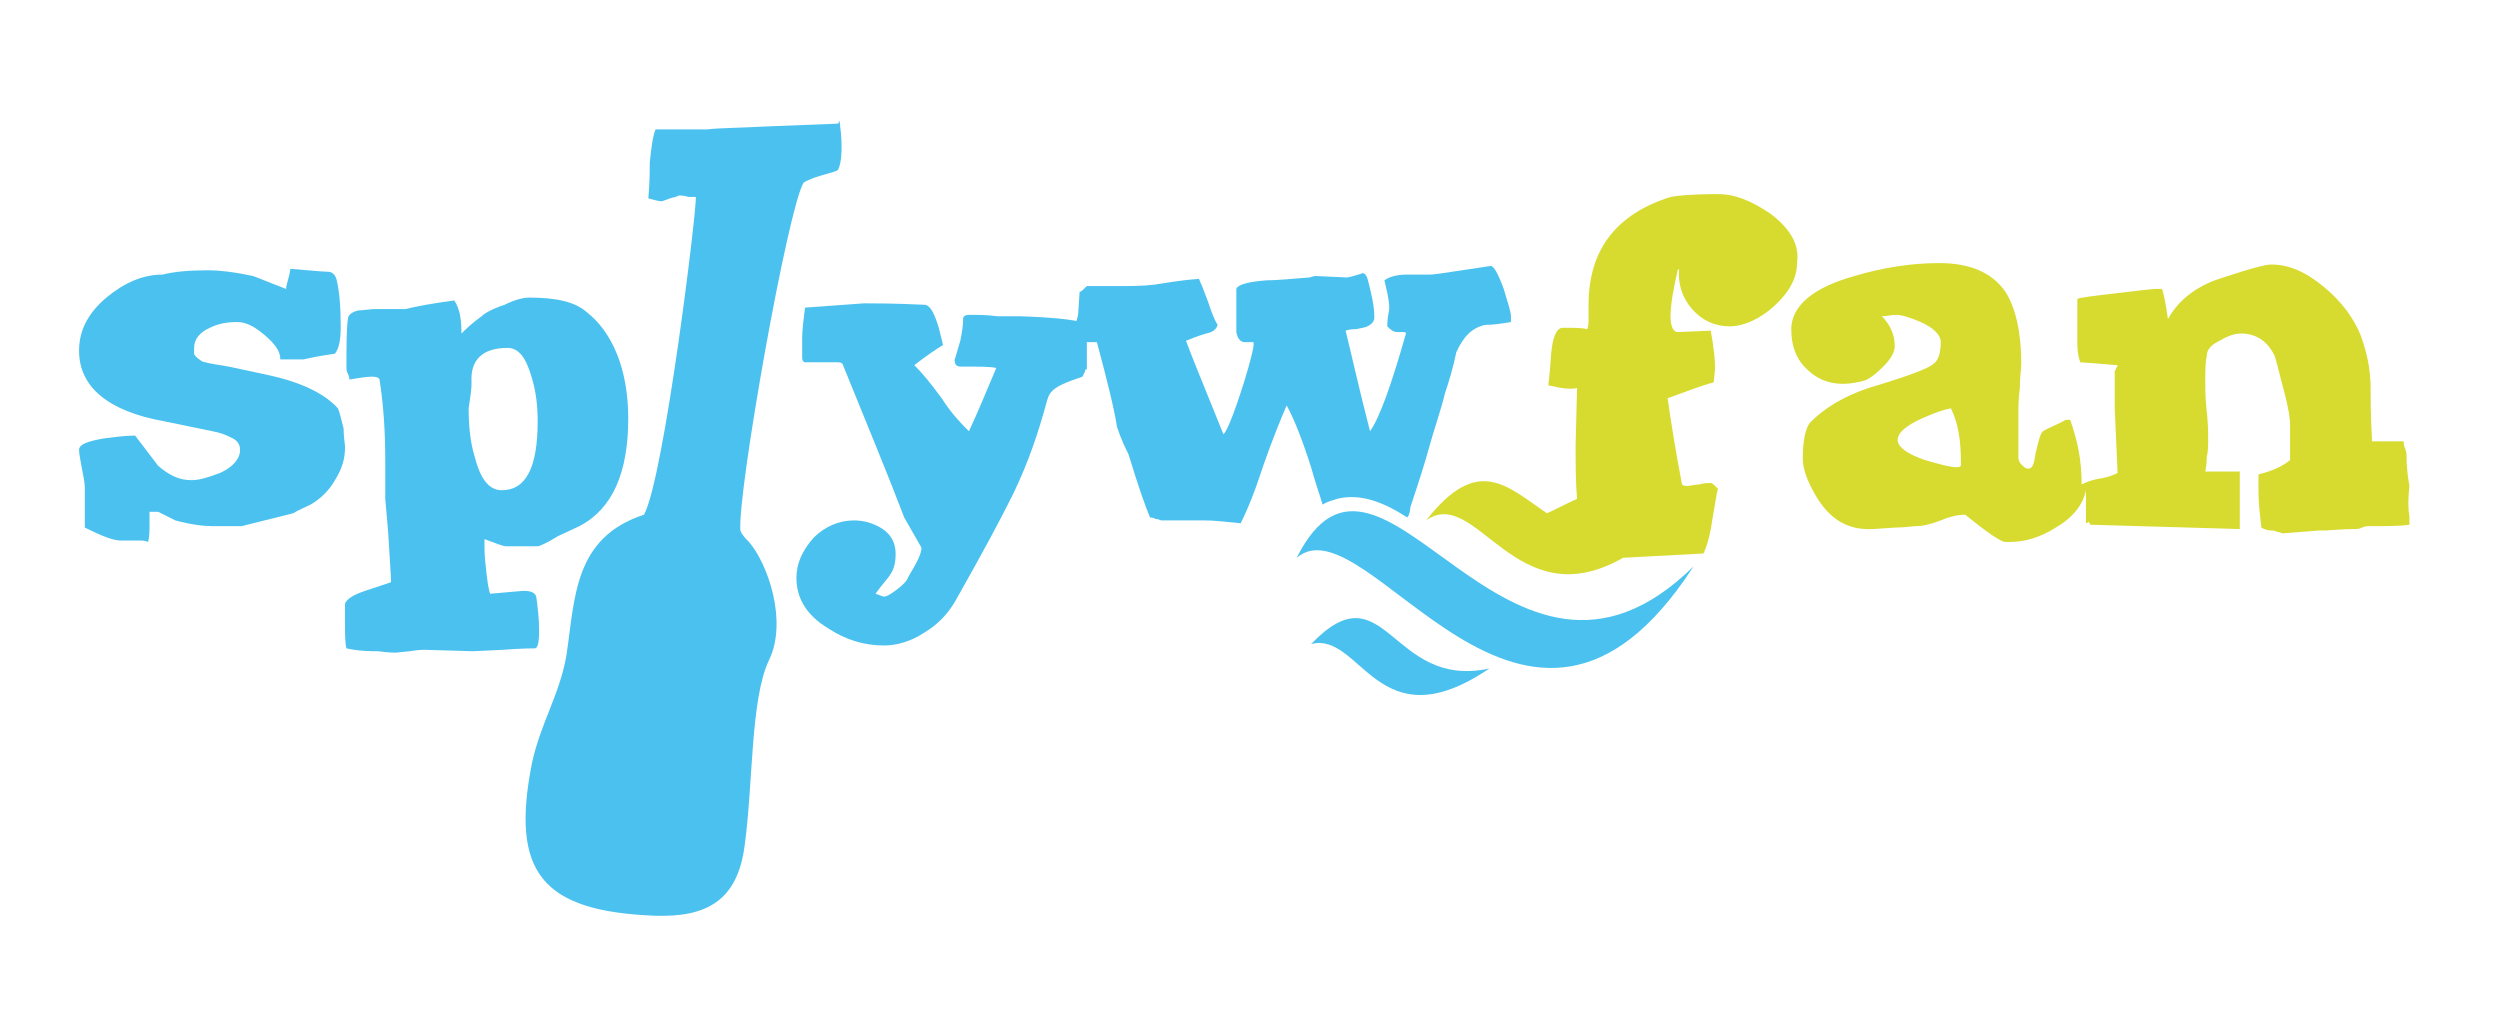 <?xml version="1.0" encoding="utf-8"?>
<!-- Generator: Adobe Illustrator 25.2.3, SVG Export Plug-In . SVG Version: 6.00 Build 0)  -->
<svg version="1.1" id="Warstwa_1" xmlns="http://www.w3.org/2000/svg" xmlns:xlink="http://www.w3.org/1999/xlink" x="0px" y="0px"
	 viewBox="0 0 173.9 70.3" style="enable-background:new 0 0 173.9 70.3;" xml:space="preserve">
<style type="text/css">
	.st0{fill:#4AC1EE;}
	.st1{fill:#D7DB2F;}
	.st2{fill:#020203;}
	.st3{fill-rule:evenodd;clip-rule:evenodd;fill:#D7DB2F;}
	.st4{fill-rule:evenodd;clip-rule:evenodd;fill:#4AC1EE;}
	.st5{fill-rule:evenodd;clip-rule:evenodd;fill:#1D71B8;}
	.st6{fill:#FFFFFF;}
</style>
<path class="st0" d="M24,31.1c0,0.8-0.2,1.5-0.7,2.3c-0.4,0.7-1,1.3-1.7,1.7c-0.4,0.2-0.9,0.4-1.2,0.6l-3.6,0.9c-0.1,0-0.4,0-1,0
	l-1,0c-0.6,0-1.5-0.1-2.6-0.4c-0.4-0.2-0.8-0.4-1.2-0.6h-0.6c0,0.3,0,0.6,0,0.9c0,0.4,0,0.8-0.1,1.2c-0.2-0.1-0.4-0.1-0.6-0.1H9.2
	c-0.1,0-0.2,0-0.4,0c-0.2,0-0.4,0-0.4,0c-0.5,0-1.3-0.3-2.5-0.9v-2.8c0-0.3-0.1-0.8-0.2-1.3c-0.1-0.6-0.2-1-0.2-1.3
	c0-0.4,0.6-0.6,1.7-0.8c0.8-0.1,1.5-0.2,2.2-0.2l1.6,2.1c0.7,0.6,1.4,1,2.3,1c0.6,0,1.2-0.2,2-0.5c0.9-0.4,1.4-1,1.4-1.6
	c0-0.4-0.2-0.7-0.7-0.9c-0.4-0.2-0.7-0.3-1.2-0.4l-3.4-0.7c-3.9-0.7-5.9-2.4-5.9-4.9c0-1.4,0.6-2.6,1.9-3.7c1.2-1,2.5-1.6,3.9-1.6
	c0.8-0.2,1.8-0.3,3.2-0.3c0.7,0,1.7,0.1,3.1,0.4c0.3,0.1,1,0.4,2.3,0.9c0-0.3,0.2-0.7,0.3-1.4c1.3,0.1,2.2,0.2,2.6,0.2
	c0.3,0,0.5,0.2,0.6,0.5c0.2,0.8,0.3,1.9,0.3,3.3c0,0.9-0.1,1.5-0.4,1.9c-1.4,0.2-2.2,0.4-2.2,0.4h-1.6c0-0.6-0.4-1.1-1.1-1.7
	c-0.7-0.6-1.3-0.9-1.9-0.9c-0.7,0-1.3,0.1-1.9,0.4c-0.7,0.3-1.1,0.8-1.1,1.4c0,0.4,0,0.5,0,0.4c0,0.1,0.2,0.3,0.5,0.5
	c0.1,0.1,0.7,0.2,1.9,0.4c0.5,0.1,1.4,0.3,2.8,0.6c2.3,0.5,3.9,1.3,4.8,2.3c0.1,0.2,0.2,0.6,0.4,1.4C23.9,30.4,24,30.9,24,31.1z"/>
<path class="st0" d="M43.7,29.1c0,3.8-1.1,6.3-3.4,7.5l-1.5,0.7C38,37.8,37.5,38,37.4,38h-2.2c-0.2,0-0.7-0.2-1.5-0.5
	c0,0,0,0.1,0,0.4c0,0.3,0,0.8,0.1,1.6c0.1,1,0.2,1.6,0.3,1.8l2.3-0.2c0.5,0,0.8,0.1,0.9,0.4c0.1,0.7,0.2,1.5,0.2,2.4
	c0,0.8-0.1,1.2-0.3,1.2c-0.2,0-0.9,0-2.2,0.1l-2.1,0.1l-3.4-0.1c-0.1,0-0.4,0-1,0.1l-1,0.1c0,0-0.5,0-1.2-0.1c-0.5,0-1.3,0-2.2-0.2
	c-0.1-0.4-0.1-1-0.1-1.7v-1.4c0.1-0.3,0.5-0.6,1.4-0.9l1.8-0.6c0-0.5-0.1-1.7-0.2-3.5l-0.2-2.3v-2.6c0-1.9-0.1-3.8-0.4-5.7
	c0-0.1-0.2-0.2-0.5-0.2c-0.4,0-1,0.1-1.6,0.2c0-0.1,0-0.2-0.1-0.4c-0.1-0.2-0.1-0.3-0.1-0.4c0-1.6,0-2.7,0.1-3.4
	c0-0.3,0.3-0.5,0.7-0.6l1.1-0.1c0.5,0,1.2,0,2.2,0c0.8-0.2,1.9-0.4,3.4-0.6c0.2,0.3,0.3,0.6,0.4,1c0.1,0.6,0.1,1.1,0.1,1.3
	c0.3-0.3,0.7-0.7,1.4-1.2c0.2-0.2,0.7-0.5,1.6-0.8c0.8-0.4,1.4-0.5,1.7-0.5c1.9,0,3.2,0.3,4,1C42.6,23.1,43.7,25.7,43.7,29.1z
	 M37.4,29.3c0-1-0.1-2-0.4-3c-0.4-1.4-0.9-2.1-1.7-2.1c-1.7,0-2.6,0.8-2.5,2.4c0,0.1,0,0.5-0.1,1.1l-0.1,0.7c0,1.2,0.1,2.3,0.4,3.3
	c0.4,1.6,1,2.4,1.9,2.4C36.6,34.1,37.4,32.5,37.4,29.3z"/>
<path class="st0" d="M75.5,25.7c0,0.1-0.1,0.3-0.2,0.5c-1.2,0.4-1.9,0.7-2.2,1.1c-0.2,0.2-0.3,0.7-0.5,1.4c-0.6,2.1-1.4,4.3-2.5,6.4
	c-0.4,0.8-1.6,3.1-3.7,6.8c-0.5,0.8-1.1,1.5-2.1,2.1c-0.9,0.6-1.9,0.9-2.8,0.9c-1.4,0-2.7-0.4-3.9-1.2c-1.5-0.9-2.2-2.1-2.2-3.5
	c0-1,0.4-1.9,1.2-2.8c0.8-0.8,1.8-1.2,2.8-1.2c0.7,0,1.4,0.2,2,0.6s0.9,1,0.9,1.7c0,0.6-0.1,1.1-0.4,1.5c-0.1,0.2-0.5,0.6-1,1.3
	c0.3,0.1,0.5,0.2,0.6,0.2c0.2,0,0.5-0.2,0.9-0.5c0.4-0.3,0.7-0.6,0.8-0.9c0.6-1,0.9-1.6,0.9-2c0,0-0.4-0.7-1.2-2.1
	c-1.1-2.9-2.6-6.5-4.3-10.7c0,0-0.1-0.1-0.3-0.1c0.4,0,0.1,0-0.8,0h-1.5c-0.1,0-0.2-0.1-0.2-0.3v-0.7c0-0.2,0-0.3,0-0.5v-0.2
	c0-0.6,0.1-1.3,0.2-2.1l4.1-0.3c0.7,0,2.1,0,4.2,0.1c0.4,0,0.7,0.6,1,1.6l0.3,1.2c-0.5,0.3-1.1,0.7-2,1.4c0.5,0.5,1.1,1.2,1.9,2.3
	c0.7,1.1,1.4,1.8,1.9,2.3c0.7-1.5,1.3-3,1.9-4.4c-0.3-0.1-1.2-0.1-2.5-0.1c-0.3,0-0.4-0.2-0.4-0.5c0,0.1,0.1-0.3,0.4-1.3
	c0.1-0.5,0.2-1,0.2-1.6c0.1-0.2,0.3-0.2,0.5-0.2c0.5,0,1.1,0,1.9,0.1C70,22,70.6,22,71,22c2.8,0.1,4.3,0.3,4.6,0.6V25.7z"/>
<g>
	<path class="st3" d="M123.2,14.9c-1.3-0.9-2.5-1.4-3.7-1.4c-1.7,0-2.8,0.1-3.3,0.2c-3.8,1.2-5.7,3.7-5.7,7.5c0,0.4,0,0.7,0,1
		c0,0.3,0,0.5-0.1,0.7c-0.3-0.1-0.9-0.1-1.7-0.1c-0.4,0-0.7,0.6-0.8,1.8c-0.1,1.5-0.2,2.2-0.2,2.2c0.8,0.2,1.5,0.3,2,0.2l-0.1,3.9
		c0,1.4,0,2.7,0.1,3.8c-0.9,0.4-1.6,0.8-2.1,1c-2.8-1.9-4.8-4.1-8.4,0.5c3.5-2.5,6.2,6.9,13.7,2.6l5.6-0.3c0.3-0.7,0.5-1.5,0.6-2.3
		c0.2-1.1,0.3-1.9,0.4-2.2c0,0-0.1-0.1-0.2-0.2c-0.1-0.1-0.2-0.2-0.3-0.2c-0.2,0-0.5,0-0.8,0.1c-0.3,0-0.6,0.1-0.8,0.1
		c-0.2,0-0.3,0-0.4-0.1c-0.5-2.6-0.8-4.6-1-6c1.4-0.5,2.4-0.9,3.2-1.1c0.1-0.8,0.1-1.1,0.1-1c0-0.6-0.1-1.5-0.3-2.6l-2.3,0.1
		c-0.3,0-0.5-0.4-0.5-1.1c0-0.8,0.2-1.9,0.5-3.2l0.1-0.1c-0.1,1,0.2,2,0.9,2.8c0.7,0.8,1.6,1.2,2.6,1.2s2.1-0.5,3.1-1.4
		c1.1-1,1.6-2,1.6-3C125.2,17,124.5,15.9,123.2,14.9z"/>
	<path class="st3" d="M167.4,31.7c0-0.1,0-0.2-0.1-0.5c-0.1-0.2-0.1-0.4-0.1-0.5h-0.6h-1.6c-0.1-1.8-0.1-3-0.1-3.7
		c0-1.4-0.3-2.6-0.7-3.7c-0.5-1.2-1.3-2.3-2.5-3.3c-1.3-1.1-2.5-1.6-3.7-1.6c-0.4,0-1.1,0.2-2.1,0.5c-0.9,0.3-1.6,0.5-2.1,0.7
		c-1.4,0.6-2.4,1.5-3,2.6c-0.1-0.7-0.2-1.4-0.4-2.1h-0.2c0,0-0.1,0-0.2,0c-0.1,0-0.1,0-0.2,0c-0.1,0-0.9,0.1-2.6,0.3
		c-1.7,0.2-2.6,0.3-2.7,0.4c0,0.2,0,0.8,0,1.8c0,0.3,0,0.6,0,1c0,0.3,0,0.5,0,0.4c0,0.5,0.1,0.9,0.2,1.2c1.5,0.1,2.4,0.2,2.6,0.2
		c0,0,0,0.1-0.1,0.2c0,0.1-0.1,0.2-0.1,0.2v2.6l0.2,4.5c-0.2,0.1-0.6,0.3-1.3,0.4c-0.6,0.1-1,0.3-1.2,0.4c0-1.7-0.3-3.1-0.8-4.5
		h-0.3c-0.5,0.3-1.1,0.5-1.6,0.8c-0.2,0.2-0.3,0.7-0.5,1.5c-0.1,0.7-0.2,1.1-0.5,1.1c-0.2,0-0.3-0.1-0.5-0.3
		c-0.2-0.2-0.2-0.4-0.2-0.5v-3.1c0-0.4,0-1,0.1-1.7c0-0.8,0.1-1.4,0.1-1.7c0-2.2-0.4-3.9-1.1-5c-0.9-1.3-2.4-2-4.6-2
		c-1.9,0-3.9,0.3-5.9,0.9c-2.9,0.8-4.4,2.1-4.4,3.7c0,1.1,0.3,2,1,2.7c0.7,0.7,1.5,1.1,2.6,1.1c0.5,0,1-0.1,1.4-0.2s0.9-0.5,1.4-1
		c0.5-0.5,0.8-1,0.8-1.4c0-0.8-0.3-1.5-0.9-2.1c0.3,0,0.7-0.1,1-0.1c0.4,0,1,0.2,1.7,0.5c0.9,0.4,1.4,0.9,1.4,1.4
		c0,0.8-0.2,1.3-0.5,1.5c-0.3,0.3-1.6,0.8-3.9,1.5c-2.1,0.6-3.6,1.5-4.7,2.6c-0.3,0.4-0.5,1.2-0.5,2.5c0,0.7,0.3,1.5,0.8,2.4
		c1,1.8,2.3,2.6,4.1,2.5l1.5-0.1c0.7,0,1.2-0.1,1.5-0.1c0.4,0,0.9-0.1,1.7-0.4c0.7-0.3,1.3-0.4,1.7-0.4c1.6,1.3,2.5,1.9,2.8,1.9h0.3
		c1,0,2.1-0.3,3.2-1c1.2-0.7,1.9-1.6,2.1-2.6v2.3l0.2-0.1l0.1,0.2l10.4,0.3v-4h-2.4c0.1-0.5,0.1-0.8,0.1-1c0.1-0.4,0.1-0.8,0.1-1.2
		c0-0.5,0-1.1-0.1-2c-0.1-0.9-0.1-1.5-0.1-2c0-0.8,0-1.4,0.1-1.8c0-0.5,0.3-0.8,0.9-1.1c0.5-0.3,1-0.5,1.5-0.5c1,0,1.8,0.5,2.3,1.5
		c0.1,0.2,0.3,1.1,0.7,2.6c0.3,1.1,0.4,1.9,0.4,2.2v2.5c-0.6,0.5-1.4,0.8-2.2,1c0,0.1,0,0.3,0,0.6s0,0.4,0,0.6
		c0,0.8,0.1,1.6,0.2,2.5c0.2,0.1,0.4,0.2,0.7,0.2c0.1,0,0.2,0,0.4,0.1c0.2,0,0.3,0.1,0.4,0.1l2.5-0.2l0.5,0c1.2-0.1,1.9-0.1,2-0.1
		c0.1,0,0.3,0,0.5-0.1c0.2-0.1,0.4-0.1,0.5-0.1c1.2,0,2.1,0,2.8-0.1c0-0.1,0-0.2,0-0.3c0-0.1,0-0.2,0-0.3c-0.1-0.5-0.1-1.2,0-2.1
		C167.4,32.7,167.4,32,167.4,31.7z M136.4,32.4c-0.1,0.1-0.2,0.1-0.3,0.1c-0.4,0-1.2-0.2-2.2-0.5c-1.2-0.4-1.9-0.9-1.9-1.4
		c0-0.5,0.6-1,1.7-1.5c0.9-0.4,1.5-0.6,2-0.7c0.5,1,0.7,2.2,0.7,3.7V32.4z"/>
</g>
<path class="st4" d="M91.2,44.8c5.2-5.4,5.5,3.2,12.4,1.7C95.8,51.8,94.7,43.9,91.2,44.8z"/>
<path class="st4" d="M58.5,9.3l-0.1-0.9l-0.1,0.2l-5.1,0.2C51.4,8.9,50,8.9,49.2,9C47.5,9,46.3,9,45.6,9c-0.2,0.5-0.3,1.3-0.4,2.3
	c0,0.4,0,1.3-0.1,2.5c0.4,0.1,0.7,0.2,0.9,0.2c0.1,0,0.3-0.1,0.6-0.2c0.3-0.1,0.5-0.1,0.6-0.2c0.2,0,0.4,0,0.7,0.1l0.5,0
	c0.1,0.7-2.2,19.5-3.6,22.1c-4.9,1.6-4.8,5.8-5.4,9.8c-0.5,2.8-1.8,4.7-2.4,7.5c-1.5,7.6,0.7,10.3,8.6,10.6c3.5,0.1,5.7-1,6.2-4.9
	c0.6-4.4,0.4-10.2,1.7-12.9s-0.1-6.7-1.4-8.2c-0.2-0.2-0.5-0.5-0.6-0.8c-0.2-2.7,3.3-22.4,4.4-24.2c0.8-0.5,2.3-0.7,2.4-0.9
	C58.5,11.4,58.6,10.6,58.5,9.3z"/>
<path class="st0" d="M92,35.1c0.3-0.2,0.7-0.3,1-0.4c1.6-0.4,3.2,0.2,4.9,1.3c0-0.1,0.1-0.1,0.1-0.2c0,0,0.1-0.2,0.1-0.5
	c0.7-2.1,1.1-3.4,1.2-3.8c0.5-1.8,1-3.2,1.2-4.1c0.3-0.9,0.6-1.9,0.8-2.9c0.5-1.1,1.1-1.7,2-1.9c0.6,0,1.2-0.1,1.8-0.2l0-0.4
	c0-0.3-0.2-0.9-0.5-1.9c-0.4-1.1-0.7-1.6-0.9-1.6l-2,0.3c-1.3,0.2-2,0.3-2.2,0.3l-1.6,0c-0.6,0-1.2,0.1-1.6,0.4
	c0.3,1.2,0.4,1.9,0.3,2.2c-0.1,0.5-0.1,0.9-0.1,1c0.2,0.2,0.4,0.4,0.7,0.4c0,0,0.1,0,0.2,0c0.1,0,0.1,0,0.2,0c0.1,0,0.2,0,0.2,0.1
	c-1,3.5-1.8,5.8-2.5,6.8c-0.8-3.1-1.3-5.4-1.7-7c0.3-0.1,0.5-0.1,0.7-0.1l0.5-0.1c0.5-0.1,0.8-0.4,0.8-0.7c0-0.8-0.2-1.7-0.5-2.8
	c-0.1-0.2-0.2-0.3-0.3-0.3c-0.6,0.2-1,0.3-1.1,0.3l-2.2-0.1c0,0-0.1,0-0.4,0.1c-1.3,0.1-2.3,0.2-3,0.2c-1.3,0.1-2,0.3-2.1,0.6
	c0,1.9,0,2.9,0,3c0.1,0.5,0.3,0.7,0.6,0.7c0.4,0,0.6,0,0.6,0c0,0,0,0.1,0,0.2c0,0.2-0.2,1.1-0.7,2.7c-0.7,2.2-1.2,3.4-1.4,3.5
	c-1.5-3.7-2.4-5.9-2.6-6.5c0.3-0.1,0.7-0.3,1.4-0.5c0.5-0.1,0.7-0.3,0.8-0.6c-0.2-0.3-0.4-0.8-0.7-1.7c-0.3-0.8-0.5-1.3-0.6-1.5
	c-1.4,0.1-2.4,0.3-3.1,0.4c-0.8,0.1-1.7,0.1-2.7,0.1c-0.6,0-1.3,0-2,0c-0.3,0.3-0.4,0.4-0.5,0.4l-0.1,1.5c0,0.2-0.1,0.4-0.2,0.8
	c-0.1,0.4-0.2,0.6-0.2,0.8v0.4c0.1,0,0.3,0,0.6,0c0.3,0,0.5,0,0.6,0c0.3,0,0.4,0,0.5,0c0.7,2.6,1.2,4.6,1.4,5.9
	c0.3,0.9,0.6,1.5,0.8,1.9c0.7,2.3,1.2,3.7,1.5,4.4c0.1,0,0.2,0,0.4,0.1c0.2,0,0.3,0.1,0.4,0.1h3c0.7,0,1.5,0.1,2.5,0.2
	c0.6-1.2,1-2.3,1.3-3.2c0.4-1.2,1-2.9,1.9-5c0.5,0.9,1.1,2.4,1.7,4.3C91.5,33.6,91.8,34.4,92,35.1z"/>
<path class="st4" d="M90.2,38.8c5.9-11.8,14.6,13.4,27.6,0.6C106.1,57.5,95.1,34.6,90.2,38.8z"/>
</svg>
